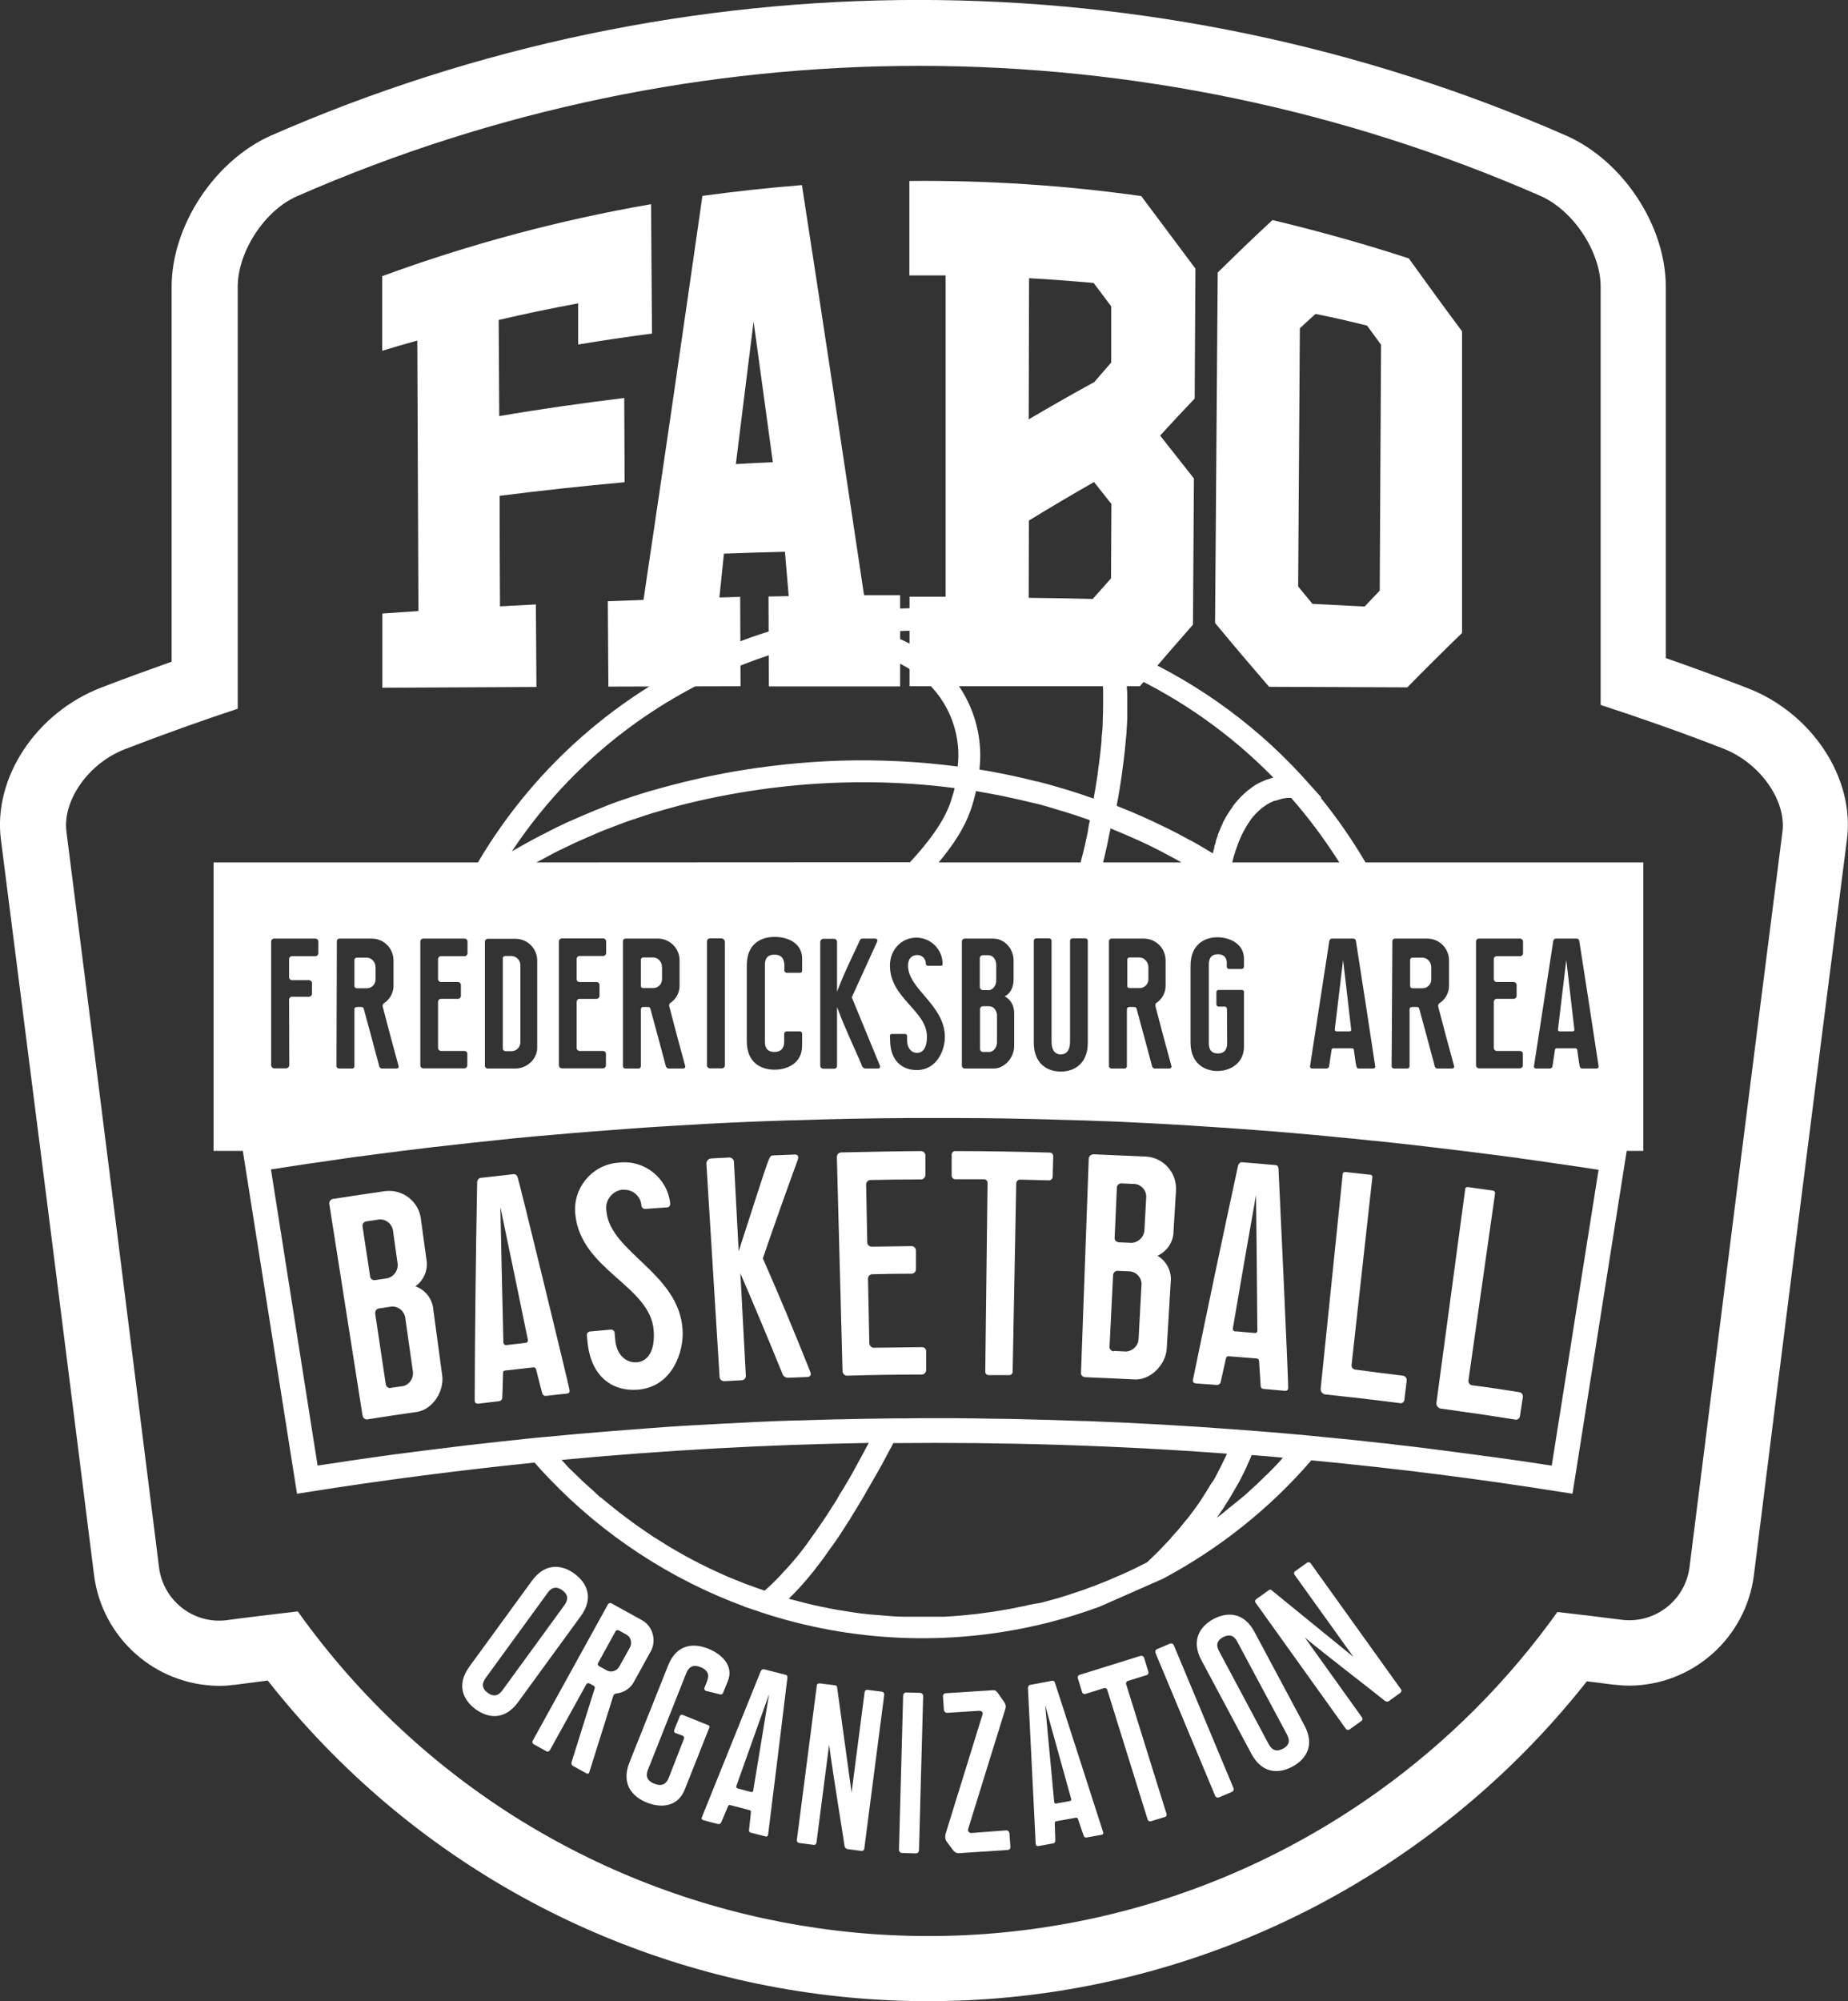 <?xml version="1.0" encoding="utf-8"?>
<!-- Generator: Adobe Illustrator 20.1.0, SVG Export Plug-In . SVG Version: 6.00 Build 0)  -->
<svg version="1.1" id="Layer_1" xmlns="http://www.w3.org/2000/svg" xmlns:xlink="http://www.w3.org/1999/xlink" x="0px" y="0px"
	 viewBox="0 0 978.7 1059.5" style="enable-background:new 0 0 978.7 1059.5;" xml:space="preserve">
<rect x="0" y="0" width="978.7" height="1059.5" fill="#333333" stroke="none"/>
<style type="text/css">
	.st0{fill:#FFFFFF;}
	.st1{fill:none;}
	.st2{enable-background:new    ;}
</style>
<title>fabo_logo</title>
<g>
	<path class="st0" d="M748.1,523.2h5.3c2.5,0,4.6-2.1,4.6-4.6v-6.6c0-2.6-2.1-5-4.6-5h-5.3c-0.7,0-1.2,0.4-1.3,1.1c0,0,0,0,0,0v14.1
		C746.9,522.8,747.5,523.2,748.1,523.2z"/>
</g>
<g>
	<path class="st0" d="M520.5,524.2h3c2.4,0,4.1-2.6,4.1-5v-8.5c0-2.6-1.7-5-4.1-5h-3c-0.9,0-1.6,0.7-1.6,1.5c0,0,0,0,0,0.1v15.4
		C519,523.5,519.7,524.2,520.5,524.2z"/>
</g>
<g>
	<path class="st0" d="M523.9,532.7h-3.3c-0.9,0-1.6,0.7-1.6,1.5c0,0,0,0,0,0.1v21c0,0.9,0.7,1.6,1.5,1.6c0,0,0,0,0.1,0h3.3
		c2.4,0,4.1-2.6,4.1-5v-14.2C528,535.1,526.3,532.7,523.9,532.7z"/>
</g>
<g>
	<path class="st0" d="M603.5,506.9h-5.3c-0.6,0-1.2,0.5-1.2,1.1v14.1c0.1,0.6,0.6,1.1,1.3,1h5.3c2.5,0,4.6-2.1,4.6-4.6v-6.6
		C608.1,509.3,606,506.9,603.5,506.9z"/>
</g>
<g>
	<path class="st0" d="M707.8,546h7c0.4,0,0.8-0.4,0.8-0.8c0,0,0-0.1,0-0.1l-4.3-36.9l-4.4,36.8c-0.1,0.5,0.3,0.9,0.8,1
		C707.7,546,707.7,546,707.8,546z"/>
</g>
<g>
	<path class="st0" d="M826,546h7c0.4,0,0.8-0.4,0.8-0.8c0,0,0-0.1,0-0.1l-4.3-36.9l-4.4,36.8c-0.1,0.5,0.3,0.9,0.8,1
		C825.9,546,826,546,826,546z"/>
</g>
<g>
	<path class="st0" d="M346,506.9h-5.3c-0.7,0-1.2,0.4-1.3,1.1c0,0,0,0,0,0v14.1c0.1,0.6,0.6,1.1,1.3,1h5.3c2.5,0,4.6-2.1,4.6-4.6
		v-6.6C350.6,509.3,348.5,506.9,346,506.9z"/>
</g>
<g>
	<path class="st0" d="M189,523.2h5.3c2.5,0,4.6-2.1,4.6-4.6v-6.6c0-2.6-2.1-5-4.6-5H189c-0.7,0-1.2,0.4-1.3,1.1c0,0,0,0,0,0v14.1
		C187.8,522.8,188.4,523.2,189,523.2z"/>
</g>
<g>
	<path class="st0" d="M267.9,556.5h2.9c2.6,0.1,4.7-2,4.8-4.6V511c0-2.7-2.1-4.8-4.8-4.9h-3.2c-0.7,0-1.2,0.4-1.3,1.1c0,0,0,0,0,0.1
		v47.7C266.2,555.8,266.9,556.5,267.9,556.5C267.8,556.5,267.8,556.5,267.9,556.5z"/>
</g>
<g>
	<path class="st0" d="M723.2,456.6c-7.1-12-15-23.5-23.8-34.3h0.5l-9-10l-1.7-1.9c-26.8-29.1-59.6-52-96.1-67.3l-2.9-1.1l-10.4-4.3
		v0.3c-49.2-17.8-102.6-20.9-153.5-8.9c-12.4,2.9-24.5,6.6-36.3,11.2c-57.4,22.3-105.6,63.2-136.9,116.3H113.1v152.7h15.5
		l28.7,181.5l6.4-1c39.7-6.3,79.5-11.4,119.4-15.5c2.5,2.9,5.1,5.7,7.8,8.5c28.8,30.1,64.2,53.3,103.3,67.7h-0.2l10.4,3.5l3.1,1
		c48.2,15,99.6,16.3,148.5,3.8c8.9-2.3,17.7-5,26.3-8.2l33.6-14.8c29.8-15.9,56.5-37.1,78.6-62.7c44,4.2,88,9.7,131.9,16.7l6.4,1
		l28.7-181.5h8.8V456.6H723.2z M812.4,564.4l10.2-66.2c0.2-0.7,0.6-1.3,1.3-1.3h11.3c0.7,0,1,0.6,1.2,1.3c0.1,0.3,10,64.4,10.2,66.2
		c0.1,1-0.5,1.3-1.2,1.3h-7.6c-0.7,0-1-0.6-1.2-1.3s-0.5-2.8-1.3-8.6c0-0.5-0.5-0.8-0.9-0.8h-10.1c-0.5,0-0.7,0.3-0.8,0.8l-1.3,8.6
		c0,0.7-0.6,1.2-1.3,1.3h-7.5C813,565.7,812.3,565.4,812.4,564.4L812.4,564.4z M781.7,498.5c0-0.9,0.7-1.6,1.5-1.6c0,0,0,0,0.1,0
		H805c0.9,0,1.6,0.7,1.6,1.5c0,0,0,0,0,0.1v6.1c0,0.9-0.7,1.6-1.5,1.6c0,0,0,0-0.1,0h-12.3c-0.9,0-1.6,0.7-1.6,1.5c0,0,0,0,0,0.1
		v10.5c0,0.9,0.7,1.6,1.5,1.6c0,0,0,0,0.1,0h8.9c0.9,0,1.6,0.7,1.6,1.5c0,0,0,0,0,0.1v5.7c0,0.9-0.7,1.6-1.5,1.6c0,0,0,0-0.1,0h-8.9
		c-0.8-0.1-1.5,0.6-1.6,1.4c0,0.1,0,0.1,0,0.2v24.4c0,0.9,0.8,1.6,1.7,1.6c0,0,0,0,0,0H805c0.8,0,1.5,0.6,1.5,1.4c0,0,0,0.1,0,0.1v6
		c0,0.9-0.7,1.7-1.6,1.7c0,0,0,0,0,0h-21.6c-0.9,0-1.6-0.8-1.6-1.7c0,0,0,0,0,0L781.7,498.5z M737.4,498.2c0-0.7,0.6-1.3,1.3-1.3
		h17.5c6.3,0.2,11.2,5.3,11.2,11.6v13.4c0,3.8-2,7.3-5.2,9.3c-0.5,0.5-0.7,1.2-0.5,1.8c2.9,11.1,5.4,20.6,8.4,31.4
		c0.2,1-0.6,1.3-1.3,1.3h-7.6c-0.7,0-1.2-0.6-1.4-1.3c0,0-1-4.1-1.4-5.3c-1.3-4.7-3.3-12.6-6.8-25.2c-0.2-0.5-0.6-0.8-1.2-0.8h-2.6
		c-0.7,0-1.2,0.4-1.3,1.1c0,0,0,0,0,0.1v30.1c0,0.7-0.4,1.2-1.1,1.3c0,0,0,0-0.1,0h-7c-0.7,0-1.3-0.6-1.3-1.3L737.4,498.2z
		 M718.1,498.2c0.1,0.3,10,64.4,10.2,66.2c0.1,1-0.5,1.3-1.2,1.3h-7.6c-0.7,0-1-0.6-1.2-1.3s-0.5-2.8-1.3-8.6c0-0.5-0.5-0.8-0.9-0.8
		h-10.1c-0.5,0-0.7,0.3-0.8,0.8l-1.3,8.6c0,0.7-0.6,1.2-1.3,1.3h-7.5c-0.7,0-1.4-0.2-1.3-1.3l10.2-66.2c0.2-0.7,0.6-1.3,1.3-1.3
		h11.3C717.6,496.9,718,497.5,718.1,498.2L718.1,498.2z M675.9,423.8l1.6-0.5l1.3-0.4l1.5-0.3l1.6-0.2h1.9
		c9.4,10.7,17.9,22.2,25.5,34.2h-56.7c0-0.1,0.1-0.3,0.1-0.4c0.2-0.7,0.4-1.6,0.6-2.4s0.4-1.4,0.6-2s0.4-1.4,0.7-2.1l0.7-2l0.7-1.9
		l0.8-1.9l0.7-1.6c0.3-0.6,0.6-1.2,0.9-1.8l0.8-1.4c0.3-0.6,0.7-1.2,1-1.8l0.7-1.1c0.4-0.6,0.8-1.2,1.2-1.8l0.3-0.5
		c1.5-2,3.3-3.9,5.2-5.5l0.7-0.6c0.5-0.4,1-0.7,1.5-1.1l0.9-0.6l1.5-0.9l1-0.5l1.6-0.7L675.9,423.8z M645,505.2
		c-4.1,0-4.8,2.9-4.8,5.5v41.6c0,2.5,0.7,5.4,4.8,5.4s4.9-2.9,4.9-5.5l-0.1-18c0-0.7-0.4-1.2-1.1-1.3c0,0,0,0-0.1,0h-3.2
		c-0.7,0-1.2-0.6-1.2-1.2c0,0,0,0,0-0.1v-6.3c0-0.6,0.4-1.1,1-1.2c0,0,0.1,0,0.1,0h12.5c0.5,0,1,0.4,1,0.9V554c0,9.6-8.1,13-14,13
		c-6.8,0-14.3-3.9-14.3-15.2v-40.4c0-11.6,7.6-15.2,14.3-15.2c5.8,0,14,3,14,11.4v4.2c0,0.6-0.5,1.1-1.2,1.2h-6.5
		c-0.7,0.1-1.3-0.4-1.4-1.1c0,0,0-0.1,0-0.1v-1C649.9,508,649.1,505.2,645,505.2z M591.5,425.9c0.6-3.1,1.1-6.1,1.6-9.1l0.3-2
		c0.4-2.6,0.8-5.2,1.1-7.7l0.2-1.5c0.4-2.8,0.7-5.5,1-8.2l0.2-2c0.2-2.6,0.5-5.1,0.7-7.5v-0.5c0.2-2.5,0.3-5,0.4-7.4v-9.6
		c0-2,0-3.9-0.2-5.9v-1.5c-0.1-2.1-0.3-4.1-0.5-6c-0.3-2.9,0-0.3,0-0.5c29.2,13.5,55.7,32.3,78.2,55.3l-0.1-0.1h-0.2
		c-1.1,0.3-2.1,0.6-3.1,1h-0.2c-0.9,0.4-1.9,0.8-2.8,1.2l-0.5,0.2c-1.9,0.9-3.7,2-5.3,3.3l-0.4,0.3c-1.7,1.2-3.2,2.6-4.7,4.1
		l-0.3,0.3c-1.4,1.5-2.8,3.1-4,4.8l-0.2,0.4c-1.3,1.7-2.4,3.5-3.5,5.3l-0.2,0.4c-0.5,0.9-1,1.7-1.4,2.6v0.2
		c-0.5,0.9-0.9,1.9-1.3,2.9l-0.2,0.5c-0.4,0.9-0.7,1.7-1.1,2.6v0.4c-0.4,1-0.7,2-1.1,3v0.5l-0.8,2.6v0.6c-0.3,1-0.6,1.9-0.8,2.9
		l-0.3-0.2c-3.5-2.1-6.9-4.2-10.4-6.1l-2.3-1.2c-3.6-2-7.2-3.9-10.9-5.7l-1.9-0.9c-3.4-1.7-6.9-3.3-10.4-4.9l-1.8-0.8
		c-3.8-1.7-7.6-3.3-11.5-4.8l-1.2-0.5L591.5,425.9z M585.9,449.3c0.4-1.7,0.8-3.5,1.1-5.2s0.6-2.9,0.9-4.3l0.2-1.2l0.6,0.2
		c3.9,1.6,7.7,3.2,11.5,4.9l2.3,1c3.8,1.7,7.5,3.5,11.2,5.4l1.5,0.8c3.5,1.8,7,3.7,10.4,5.6l0.2,0.1h-41.6c0.2-0.9,0.4-1.9,0.7-2.9
		L585.9,449.3z M612,533c2.9,11.1,5.4,20.6,8.4,31.4c0.2,1-0.6,1.3-1.3,1.3h-7.6c-0.7,0-1.2-0.6-1.4-1.3c0,0-1-4.1-1.4-5.3
		c-1.3-4.7-3.3-12.6-6.8-25.2c-0.2-0.5-0.6-0.8-1.2-0.8h-2.6c-0.7,0-1.2,0.4-1.3,1.1c0,0,0,0,0,0.1v30.1c0,0.7-0.4,1.2-1.1,1.3
		c0,0,0,0-0.1,0h-7c-0.7,0-1.3-0.6-1.3-1.3v-66.2c0-0.7,0.6-1.3,1.3-1.3h17.5c6.3,0.2,11.2,5.3,11.2,11.6v13.4c0,3.8-2,7.3-5.2,9.3
		C611.9,531.6,611.8,532.4,612,533z M514.3,335.2L514.3,335.2c2.9,0.3,5.9,0.7,8.9,1.1l3,0.5l6,0.9l3.4,0.7l5.4,1l3.8,0.8l5.1,1.2
		l3.8,1l4.9,1.3l3.9,1.1l4.7,1.5l4,1.3l4.6,1.6l4,1.5l3,1.1c0.3,1.9,0.6,3.8,0.9,5.9v1.1c0.2,2,0.4,4.2,0.5,6.4v8.9
		c0,2.5-0.1,5-0.2,7.6v0.6c0,2.7-0.3,5.4-0.6,8.3v1.4c-0.3,2.8-0.5,5.6-0.9,8.5l-0.2,1.6c-0.4,3-0.8,6-1.2,9.2l-0.2,1.2
		c-0.5,3.3-1,6.6-1.7,10.1v0.2l-0.8-0.3c-4.2-1.5-8.5-2.9-12.7-4.2l-2.7-0.8c-4.4-1.3-8.8-2.6-13.3-3.7l-1.1-0.2
		c-4.3-1.1-8.6-2.1-12.9-3l-2.4-0.5c-4.4-0.9-8.9-1.8-13.4-2.5l-1-0.2h-0.2c2.7-23.4-7.4-46.4-26.4-60.2
		c-7.7-5.5-16.2-9.7-25.3-12.4C482.9,333.3,498.6,333.6,514.3,335.2L514.3,335.2z M561.8,558.2c4.1,0,4.9-3.9,4.9-6.7v-53.5
		c0-0.7,0.6-1.2,1.2-1.2c0,0,0,0,0,0h6.9c0.7,0,1.2,0.4,1.3,1.1c0,0,0,0,0,0.1v53.9c0,11.6-7.5,15.4-14.3,15.4s-14.3-3.8-14.3-15.4
		v-53.9c0-0.7,0.6-1.2,1.2-1.2c0,0,0,0,0,0h6.9c0.7,0,1.2,0.4,1.3,1.1c0,0,0,0,0,0.1v53.5C556.9,554.3,557.7,558.2,561.8,558.2
		L561.8,558.2z M576,440.8l-1.1,5.1l-1,4.4l-1.3,5.1l-0.3,1.2h-75.2c7.9-9.4,13.7-18.5,16.8-27.3c0.6-1.5,1-3.1,1.5-4.6l0.4-1.5
		c0.3-1.1,0.6-2.3,0.9-3.5l0.2-0.9l1.1,0.2c4.5,0.8,9,1.6,13.4,2.5l2.3,0.5c4.6,1,9.2,2,13.9,3.2h0.3c4.5,1.1,8.9,2.4,13.3,3.8
		l2.1,0.6c4.3,1.3,8.5,2.7,12.7,4.2l1.2,0.4l-0.5,2.3L576,440.8z M537.1,536.8V554c0,5.7-5,11.7-10.8,11.7H511
		c-0.8,0.1-1.5-0.6-1.6-1.4c0-0.1,0-0.1,0-0.2v-65.6c0-0.9,0.7-1.6,1.5-1.6c0,0,0,0,0.1,0h15c5.7,0,10.8,5,10.8,11.7v9.7
		c0,4.1-1.4,7.5-4.7,9.2C535.4,529.2,537.2,532.5,537.1,536.8L537.1,536.8z M455,498.6c0.5-1.1,0.8-1.7,1.6-1.7h7.1
		c0,0,1.4,0,0.8,1.7L451.1,528l14.8,35.9c0.6,1.4-0.2,1.8-1.1,1.8h-6.4c-0.9,0-1.7-0.7-2-1.6c-1.1-3.3-8.9-19.4-13.1-31v31.2
		c0,0.9-0.7,1.5-1.6,1.5c0,0,0,0,0,0h-5.6c-0.9,0-1.6-0.6-1.7-1.5v-65.6c0-0.9,0.8-1.7,1.7-1.7h5.6c0.9,0,1.6,0.8,1.6,1.7V525
		C447.4,514.1,453.7,501.7,455,498.6z M284,456.6c1.4-0.7,2.9-1.5,4.2-2.2c2.3-1.2,3.8-2,5.6-3s4.8-2.3,7.2-3.5
		c1.8-0.9,3.7-1.8,5.5-2.6c2.5-1.1,5-2.2,7.6-3.3c1.8-0.8,3.5-1.6,5.4-2.3c2.7-1.1,5.4-2,8.1-3.1c1.7-0.6,3.5-1.3,5.1-1.9
		c3-1,5.9-2,9-3l4.4-1.4c4.5-1.3,9-2.6,13.5-3.8c28.1-7.2,56.8-11.3,85.8-12.2c20.1-0.6,40.2,0.3,60.1,2.9v0.5
		c-0.2,0.8-0.5,1.7-0.7,2.5l-0.4,1.3c-0.4,1.2-0.8,2.5-1.2,3.8c-3.5,9.7-11,20.1-21.3,31.2L284,456.6z M410.1,505.4
		c-4.2,0-5,2.8-5,5.3v40.8c0,2.6,0.8,5.4,5,5.4s5.2-2.8,5.2-5.4v-4.2c0-0.7,0.6-1.3,1.3-1.3h7c0.7,0,1.2,0.6,1.2,1.2c0,0,0,0,0,0.1
		v6.3c0,9.4-8,12.7-14.5,12.7c-7.5,0-14.8-3.8-14.8-15.1V511c0-11.2,7.3-15,14.8-15c6.5,0,14.5,3,14.5,11.5v6.4c0,0.6-0.4,1.1-1,1.1
		c0,0-0.1,0-0.1,0h-7c-0.7,0-1.2-0.5-1.3-1.1c0,0,0-0.1,0-0.1v-3.1C415.2,508.1,414.4,505.4,410.1,505.4L410.1,505.4z M383.9,498.5
		v65.5c0,0.9-0.7,1.6-1.5,1.6c0,0,0,0-0.1,0H376c-0.9,0-1.6-0.7-1.6-1.5c0,0,0,0,0-0.1v-65.6c0-0.9,0.7-1.6,1.5-1.6c0,0,0,0,0.1,0
		h6.3C383.1,496.9,383.8,497.6,383.9,498.5C383.8,498.5,383.8,498.5,383.9,498.5L383.9,498.5z M354.5,533
		c2.9,11.1,5.4,20.6,8.4,31.4c0.2,1-0.6,1.3-1.3,1.3H354c-0.7,0-1.1-0.6-1.4-1.3c0,0-1-4.1-1.4-5.3c-1.3-4.7-3.3-12.6-6.8-25.2
		c-0.2-0.5-0.6-0.8-1.1-0.8h-2.6c-0.7,0-1.2,0.4-1.3,1.1c0,0,0,0,0,0.1v30.1c0,0.7-0.4,1.2-1.1,1.3c0,0,0,0-0.1,0h-7
		c-0.7,0-1.3-0.6-1.3-1.3v-66.2c0-0.7,0.6-1.3,1.3-1.3h17.5c6.3,0.2,11.2,5.3,11.2,11.6v13.4c0,3.8-2,7.3-5.2,9.3
		C354.4,531.6,354.3,532.4,354.5,533z M307,519.9h8.9c0.9,0,1.6,0.7,1.6,1.5c0,0,0,0,0,0.1v5.7c0,0.9-0.7,1.6-1.5,1.6c0,0,0,0-0.1,0
		H307c-0.8-0.1-1.5,0.6-1.6,1.4c0,0.1,0,0.1,0,0.2v24.4c0,0.9,0.8,1.6,1.7,1.6c0,0,0,0,0,0h12.3c0.8,0,1.5,0.6,1.5,1.4
		c0,0,0,0.1,0,0.1v6c0,0.9-0.7,1.7-1.6,1.7c0,0,0,0,0,0h-21.7c-0.9,0-1.6-0.8-1.6-1.7c0,0,0,0,0,0v-65.5c0-0.9,0.7-1.6,1.5-1.6
		c0,0,0,0,0.1,0h21.8c0.9,0,1.6,0.7,1.6,1.5c0,0,0,0,0,0.1v6.1c0,0.9-0.7,1.6-1.5,1.6c0,0,0,0-0.1,0H307c-0.9,0-1.6,0.7-1.6,1.5
		c0,0,0,0,0,0.1v10.5C305.3,519.2,306,519.9,307,519.9C306.9,519.9,306.9,519.9,307,519.9z M471.3,548.4c0-0.6,0.4-1,1-1h7
		c0.6,0,1.1,0.4,1.1,1v2.1c0,4.8,2.6,6.9,5.2,6.9c2.9,0,5.3-2.2,5.3-8.6c0-13.8-19.6-20.3-19.6-37.6c0-8.6,6.3-14.8,14-14.8
		c7.6,0,13.8,6.1,13.9,13.8c0.1,0.5-0.3,1.1-0.8,1.1c0,0-0.1,0-0.1,0h-7c-0.6-0.1-1-0.6-1-1.1c0.1-2.4-1.8-4.5-4.2-4.6
		c-0.1,0-0.3,0-0.4,0c-2.6,0-4.8,1.7-4.8,5.6c0,12.6,19.5,20.7,19.5,37.9c0,6.8-4.2,17.4-14.9,17.4c-8,0-14-5.2-14.1-15.7
		L471.3,548.4z M423.5,342.1L423.5,342.1l4.1-1h0.6c24.3,0.4,43.7,5.7,57.4,15.7c15.5,11.2,23.8,30,21.6,49
		c-20.7-2.7-41.5-3.7-62.3-3.1c-29.8,1-59.4,5.2-88.2,12.7c-4.3,1.1-8.5,2.3-12.8,3.5l-3.9,1.2c-3,0.9-6,1.9-8.9,2.9l-4.4,1.5
		c-3,1.1-6,2.2-9,3.5l-3.5,1.4c-4.1,1.7-8.2,3.5-12.3,5.3l-1.6,0.7c-3.5,1.6-7,3.3-10.4,5.1l-3.9,2c-2.8,1.4-5.5,2.9-8.2,4.4
		l-4.1,2.3l-2.6,1.5C306.7,397,361,358.3,423.5,342.1z M256.8,498.6c0-0.9,0.7-1.6,1.5-1.6c0,0,0,0,0.1,0h14.9
		c6.2,0.2,11.2,5.2,11.2,11.5v46.2c0,6.1-5.5,11-11.7,11h-14.4c-0.8,0.1-1.5-0.5-1.6-1.4c0,0,0-0.1,0-0.1L256.8,498.6z M222.6,498.5
		c0-0.9,0.7-1.6,1.5-1.6c0,0,0,0,0.1,0H246c0.9,0,1.6,0.7,1.6,1.5c0,0,0,0,0,0.1v6.1c0,0.9-0.7,1.6-1.5,1.6c0,0,0,0-0.1,0h-12.4
		c-0.9,0-1.6,0.7-1.6,1.5c0,0,0,0,0,0.1v10.5c0,0.9,0.7,1.6,1.5,1.6c0,0,0,0,0.1,0h8.9c0.9,0,1.6,0.7,1.6,1.5c0,0,0,0,0,0.1v5.7
		c0,0.9-0.7,1.6-1.5,1.6c0,0,0,0-0.1,0h-8.9c-0.8-0.1-1.5,0.6-1.6,1.4c0,0.1,0,0.1,0,0.2v24.4c0,0.9,0.8,1.6,1.7,1.6c0,0,0,0,0,0
		H246c0.8,0,1.5,0.6,1.5,1.4c0,0,0,0.1,0,0.1v6c0,0.9-0.7,1.7-1.6,1.7c0,0,0,0,0,0h-21.7c-0.9,0-1.6-0.8-1.6-1.7c0,0,0,0,0,0
		L222.6,498.5z M178.4,498.2c0-0.7,0.6-1.3,1.3-1.3h17.5c6.3,0.2,11.2,5.3,11.2,11.6v13.4c0,3.8-2,7.3-5.2,9.3
		c-0.5,0.5-0.7,1.2-0.5,1.8c2.9,11.1,5.4,20.6,8.4,31.4c0.2,1-0.6,1.3-1.3,1.3h-7.6c-0.7,0-1.1-0.6-1.4-1.3c0,0-1-4.1-1.4-5.3
		c-1.3-4.7-3.3-12.6-6.8-25.2c-0.2-0.5-0.6-0.8-1.1-0.8H189c-0.7,0-1.2,0.4-1.3,1.1c0,0,0,0,0,0.1v30.1c0,0.7-0.4,1.2-1.1,1.3
		c0,0,0,0-0.1,0h-7c-0.7,0-1.3-0.6-1.3-1.3L178.4,498.2z M143.6,498.5c0-0.9,0.7-1.6,1.5-1.6c0,0,0,0,0.1,0H167
		c0.9,0,1.6,0.7,1.6,1.5c0,0,0,0,0,0.1v6.1c0,0.9-0.7,1.6-1.5,1.6c0,0,0,0-0.1,0h-12.3c-0.9,0-1.6,0.7-1.6,1.5c0,0,0,0,0,0.1v9.5
		c0,0.9,0.7,1.6,1.5,1.6c0,0,0,0,0.1,0h8.9c0.9,0,1.6,0.7,1.6,1.5c0,0,0,0,0,0.1v5.6c0,0.9-0.7,1.6-1.5,1.6c0,0,0,0-0.1,0h-8.9
		c-0.8-0.1-1.5,0.6-1.6,1.4c0,0.1,0,0.1,0,0.2l0.1,34.6c0,0.9-0.8,1.7-1.7,1.7h-6.3c-0.9,0-1.6-0.8-1.6-1.7c0,0,0,0,0,0L143.6,498.5
		z M415.3,831.8l-1.6,1.8l-1.7,1.8l-1.6,1.6l-1.7,1.7l-1.6,1.5l-1.8,1.6l-0.4,0.3l-4-1.4l-5-1.8c-1.9-0.7-3.8-1.5-5.6-2.2l-4.7-1.9
		c-1.9-0.8-3.8-1.7-5.6-2.5l-4.5-2.1c-1.9-0.9-3.7-1.9-5.6-2.8l-4.4-2.3c-1.9-1-3.7-2-5.6-3.1l-4.2-2.4c-1.9-1.1-3.8-2.3-5.6-3.5
		l-3.9-2.4c-2-1.3-4-2.7-6-4.1l-3.2-2.2c-3-2.2-6-4.4-9-6.7c-3.4-2.7-6.8-5.4-10-8.1l-0.1,0.1c-1.2-1.1-2.4-2.2-3.5-3.3
		c-1.9-1.7-3.9-3.5-5.8-5.2c-1.4-1.3-2.6-2.6-4-3.9s-3.5-3.3-5-5c-0.8-0.9-1.5-1.7-2.2-2.4c54.1-5.1,108.4-8.1,162.7-9l-1.1,2
		l-1.7,3.2l-1.9,3.5l-1.7,3.1l-1.9,3.5l-1.7,3l-1.9,3.2l-1.7,2.9l-1.9,3l-1.6,2.9l-1.9,2.9l-1.7,2.7l-1.8,2.8L436,805l-1.8,2.6
		l-1.7,2.5l-1.8,2.5L429,815l-1.7,2.4l-1.7,2.3l-1.7,2.2l-1.7,2.1l-1.7,2l-1.7,2l-1.7,1.9L415.3,831.8z M641,786.1
		c-0.6,1-1.3,2.3-2.1,3.5s-1.3,2-1.9,3s-1.5,2.3-2.3,3.5s-1.4,1.9-2.1,2.9l-2.6,3.5c-0.9,1.2-1.5,1.9-2.3,2.8s-1.8,2.3-2.8,3.5
		s-1.6,1.9-2.5,2.8s-2,2.3-3,3.5l-2.6,2.7c-1.1,1.1-2.1,2.3-3.3,3.5l-2.8,2.7l-3.2,3.1l-3.8,1.9l-2.6,1.3l-4.2,2l-2.7,1.2l-4.2,1.8
		l-2.7,1.2l-4.3,1.7l-2.7,1.1l-4.4,1.6l-2.7,1l-4.6,1.5l-2.6,0.9l-4.8,1.5l-2.5,0.7l-7.3,2c-2,0.3-4.4,0.7-7.3,1.3l-0.1,0.1
		l-2.9,0.6l-5.9,1.2l-3.5,0.6l-5.3,0.9l-3.7,0.5l-5.1,0.7l-3.8,0.4l-5,0.5l-3.9,0.3l-5,0.3h-21.6l-5-0.2l-3.8-0.3l-5.1-0.4l-3.7-0.3
		l-5.3-0.6l-3.5-0.5l-5.7-0.9l-3.1-0.5c-2.4-0.4-4.8-0.9-7.1-1.4l-1.6-0.3c-2.9-0.6-5.8-1.3-8.6-2l-2.6-0.7l-5.5-1.4l1.6-1.6
		l1.2-1.2l2.4-2.5l1.1-1.2l2.8-3.2l0.7-0.8c2.3-2.7,4.6-5.6,6.9-8.7l1-1.3l2.5-3.5l1.2-1.7l2.3-3.2l1.4-2l2.2-3.2l1.4-2.2l2.1-3.3
		l1.5-2.3l2.1-3.5l1.5-2.4l2.1-3.5l1.5-2.5l2.1-3.7l1.5-2.6l2.2-3.8l1.5-2.6l2.3-4.1l1.4-2.6l2.4-4.5l1.3-2.4l1.2-2.3
		c58.9-0.6,117.8,1.2,176.7,5.6l-0.3,0.7c-0.5,1.1-1,2.1-1.5,3.1s-1.1,2.3-1.7,3.5s-1.1,2-1.6,3.1s-1.2,2.3-1.9,3.5
		S641.6,785.1,641,786.1z M678.2,773.1l-1.6,1.8c-1.8,1.9-3.6,3.7-5.4,5.5l-1.3,1.2l-4.3,4.2l-2.1,1.9l-3.8,3.5l-2.3,1.9l-3.9,3.2
		l-2.3,1.8l-4.2,3.5l-2,1.5l-0.6,0.5c0.6-0.9,1.2-1.8,1.8-2.7l1.8-2.6c1-1.6,2-3.2,3-4.8l1.3-2.2l4-6.9l0.4-0.8
		c1.1-2.1,2.1-4.1,3.1-6.2c0.4-0.8,0.7-1.6,1.1-2.5c0.7-1.5,1.4-3.1,2-4.6c5.5,0.4,11,0.9,16.5,1.4L678.2,773.1z M821.8,775.9
		c-6-0.9-12-1.8-18-2.7l-5.9-0.8c-4.1-0.6-8.3-1.2-12.4-1.7l-6.6-0.9c-5.3-0.7-10.7-1.4-16.1-2.1c-3.1-0.4-6.2-0.8-9.3-1.2l-7.6-0.9
		c-3.6-0.4-7.2-0.8-10.8-1.3l-5-0.5c-8.6-1-17.2-1.9-25.8-2.7c-4.8-0.5-9.5-0.9-14.3-1.4c-7.4-0.7-14.8-1.3-22.3-1.9
		c-4.3-0.3-8.6-0.7-12.9-1c-26.6-2-53.2-3.5-79.8-4.5h-1.3c-6.2-0.2-12.4-0.4-18.5-0.6l-4.1-0.1c-5.3-0.1-10.6-0.3-15.9-0.4
		c-2.8,0-5.5-0.1-8.3-0.1c-3.9-0.1-7.8-0.1-11.8-0.2c-6.7-0.1-13.4-0.1-20.2-0.1c-5.1,0-10.2,0-15.3,0.1c-4.3,0-8.6,0-12.9,0.1
		c-7.3,0.1-14.6,0.2-21.9,0.4h-1.4c-6.8,0.2-13.7,0.4-20.5,0.6L421,752c-6.8,0.2-13.7,0.5-20.5,0.8l-1.6,0.1
		c-10.9,0.5-21.7,1.1-32.5,1.7l-5.2,0.3c-5.3,0.3-10.6,0.7-15.9,1.1l-6.5,0.5c-4.8,0.4-9.6,0.7-14.3,1.1l-7.3,0.6
		c-4.4,0.4-8.7,0.7-13.1,1.1l-8.3,0.8l-8.9,0.8c-4.5,0.4-9.1,0.9-13.6,1.4l-9.5,1l-7.9,0.9l-8.9,1c-4.9,0.6-9.8,1.2-14.6,1.8
		l-7.4,0.9c-4.1,0.5-8.2,1.1-12.3,1.6l-4.8,0.6c-5.7,0.8-11.3,1.6-17,2.4l-4.8,0.7c-6,0.9-11.9,1.8-17.9,2.7l-24.7-156.8
		c6.5-1,13.1-2,19.6-3c3.5-0.5,7.1-1,10.6-1.5l8.1-1.2c4.7-0.7,9.4-1.3,14.1-1.9l3.7-0.5c9.3-1.2,18.7-2.4,28.1-3.5l0,0
		c14.7-1.7,29.3-3.3,44-4.8l0,0c7.3-0.7,14.7-1.4,22-2l0,0c13.4-1.2,26.8-2.2,40.2-3.2l0,0c12.2-0.9,24.4-1.6,36.7-2.3l1.3-0.1
		c7.5-0.4,15.1-0.8,22.6-1.1l2.3-0.1c7.5-0.3,14.9-0.6,22.4-0.8l1.6,0c20.3-0.7,40.5-1.1,60.8-1.2h1.3c7.6,0,15.2,0,22.8,0h1.8
		c8,0,15.9,0.1,23.9,0.2l0,0c12.2,0.2,24.3,0.5,36.5,0.9l7.2,0.2c5.5,0.2,10.9,0.4,16.4,0.6l8.3,0.4l10.1,0.5
		c3.6,0.2,7.2,0.4,10.8,0.6c4.3,0.2,8.7,0.5,13,0.8l9.3,0.6c7.5,0.5,15,1,22.5,1.6l0,0c6.6,0.5,13.2,1,19.9,1.6l1,0.1
		c6.6,0.6,13.1,1.1,19.7,1.8l0.8,0.1c6.7,0.6,13.4,1.3,20.1,2h0.3c6.8,0.7,13.6,1.4,20.4,2.2l0,0c4.3,0.5,8.6,1,12.9,1.5l0,0
		c14.4,1.7,28.7,3.5,43,5.4l1.1,0.2c6.8,0.9,13.6,1.9,20.3,2.9c7.2,1,14.4,2.1,21.6,3.2L821.8,775.9z"/>
</g>
<g>
	<path class="st0" d="M925,364.1c-13.8-5.3-28.1-10.6-42.8-15.7V151.8c0-32.2-22.5-66.5-52.5-79.9C610.9-24,362-24,143.2,71.9
		c-29.7,13.4-52.3,47.7-52.3,79.9v198.5c-12.6,4.5-25.1,9-37,13.6c-34.7,13.2-57.7,47.9-53.4,80.7c16.6,129.9,33.2,260.7,49.3,389.2
		c4.2,33.3,32.4,58.4,66,58.7c2.6,0,5.2-0.1,7.8-0.5h0.4l17.8-2.3c151.8,193,431.4,226.4,624.4,74.5c27.6-21.7,52.5-46.6,74.2-74.1
		l14.3,1.8h0.4c2.6,0.3,5.2,0.5,7.8,0.5c33.6-0.2,61.9-25.4,66-58.8c16-128,32.5-258.9,49.2-388.9
		C982.5,411.9,959.5,377.2,925,364.1z M944,440.2c-16.1,126.1-32.5,255.9-49.2,389.2c-2.1,17.5-17.8,30-35.3,28.2
		c-11.7-1.5-23.2-2.9-34.7-4.2c-26.3,36.8-58.5,69-95.3,95.3c-184.3,131.5-440.3,88.7-571.8-95.6c-12.8,1.5-25.5,3-38.2,4.7
		c-17.5,1.9-33.2-10.7-35.3-28.2c-16.7-133.7-33-263.4-49-389.2c-2.2-16.6,11.7-36.5,31.3-43.9c19.7-7.6,39.5-14.7,59.4-21.3V151.8
		c0-18.2,13.9-40.3,31.6-48c209.9-91.9,448.6-91.9,658.5,0c17.6,7.9,31.7,29.8,31.7,48v221.4c21.7,7.1,43.4,14.7,64.9,23.1
		C932,403.8,946,423.6,944,440.2z"/>
</g>
<g>
	<circle class="st1" cx="488.1" cy="594.2" r="270.9"/>
</g>
<g class="st2">
	<path class="st0" d="M307.5,855.7l-33.1,45.4c-7.2,9.9-16,8.5-22.5,3.8c-6.4-4.7-10.5-12.6-3.3-22.6l33.1-45.4
		c7.2-9.9,16.1-8.5,22.5-3.8C310.7,837.9,314.8,845.8,307.5,855.7z M298.9,849.8c1.6-2.3,2.7-5.1-1.1-7.9c-3.7-2.7-6.2-0.9-7.8,1.4
		l-32.7,44.9c-1.7,2.4-2.8,5.2,1,8c3.7,2.7,6.2,0.9,7.9-1.5L298.9,849.8z"/>
</g>
<g class="st2">
	<path class="st0" d="M312.1,938.2c-0.3,1.1-1.2,0.9-1.8,0.5l-7-3.9c-0.6-0.4-0.8-1.1-0.6-1.9l12.3-39.2c0.1-0.5-0.1-1-0.7-1.3
		l-2-1.1c-0.6-0.4-1.4-0.2-1.8,0.4l-19.3,34.9c-0.4,0.6-1.1,0.9-1.7,0.6l-6.9-3.8c-0.6-0.4-0.9-1.2-0.5-1.8l39.9-72.3
		c0.4-0.6,1.2-0.9,1.8-0.5l16.3,9c5.7,3.2,7.7,10.8,4.5,16.5l-9,16.3c-2,3.6-5.6,5.6-9.5,6c-0.6,0.1-1.1,0.5-1.4,1.5L312.1,938.2z
		 M333.5,872.4c1.4-2.4,0.7-5.7-1.7-7l-4-2.2c-0.6-0.4-1.4-0.2-1.8,0.4l-9.3,16.9c-0.3,0.5,0,1.3,0.6,1.6l4,2.2
		c2.3,1.3,5.3,0.4,6.6-1.9L333.5,872.4z"/>
</g>
<g class="st2">
	<path class="st0" d="M375.7,914.5l-13.1,33c-3.8,9.5-13.1,9.6-20,6.8c-7.8-3.1-13.7-9.9-9.3-21.1l20.5-51.4
		c4.5-11.4,13.4-12.1,21.2-9c6.9,2.7,13.8,8.9,10.5,17.1l-2.6,6.4c-0.2,0.6-1,0.9-1.6,0.7l-7.3-1.8c-0.8-0.2-1.2-1-0.9-1.7l1.3-3.3
		c1-2.6,1.4-5.7-3.4-7.6c-4.7-1.9-6.5,0.7-7.6,3.3l-20.2,50.9c-1,2.5-1.4,5.6,3.3,7.5c4.7,1.9,6.7-0.6,7.7-3.2l8-20.5
		c0.3-0.7,0-1.4-0.6-1.7l-3.9-1.4c-0.7-0.3-0.9-1-0.6-1.7l2.9-7.2c0.3-0.7,0.9-1,1.6-0.7l13.4,5.4
		C375.5,913.4,375.9,913.9,375.7,914.5z"/>
</g>
<g class="st2">
	<path class="st0" d="M402.9,884.7c0.4-0.6,0.9-1.1,1.6-1l11.7,3c0.7,0.2,0.9,0.9,0.8,1.6c0,0.4-9.9,80.9-10.2,82.9
		c-0.2,1.1-0.8,1.2-1.5,1l-7.8-2c-0.7-0.2-0.9-0.9-0.8-1.6c0.1-0.7,0.3-3,1-9.2c0-0.5-0.1-0.9-0.7-1.1l-10.4-2.7
		c-0.5-0.1-0.8,0.2-1,0.6l-3.6,8.5c-0.3,0.7-0.9,1.1-1.6,1l-7.7-2c-0.7-0.2-1.4-0.6-1-1.6L402.9,884.7z M390.6,946.8l7.2,1.9
		c0.5,0.1,1.1-0.2,1.1-0.7l8.4-51.1l-17.4,48.8C389.8,946.2,390.2,946.7,390.6,946.8z"/>
</g>
<g class="st2">
	<path class="st0" d="M457.9,895.8c0.1-0.7,0.7-1.3,1.4-1.2l7.8,1c0.7,0.1,1.2,0.8,1.2,1.5l-10.6,81.8c-0.1,0.6-0.8,1.1-1.5,1
		l-7.5-1c-0.7-0.1-1.2-0.8-1.4-1.4c-0.8-6.1-5.8-35.6-8.2-53.8l-6.7,51.8c-0.1,0.7-0.7,1.3-1.4,1.2l-7.8-1c-0.7-0.1-1.2-0.8-1.2-1.5
		l10.6-82c0.1-0.7,0.8-1.1,1.5-1l8.1,1c0.5,0.1,1.1,0.3,1.1,0.8L451,949L457.9,895.8z"/>
</g>
<g class="st2">
	<path class="st0" d="M478.3,897.7c0-1,0.8-1.7,1.7-1.7l7.2,0.2c1,0,1.7,0.8,1.7,1.7l-2.2,81.6c0,1-0.8,1.7-1.7,1.7l-7.2-0.2
		c-1,0-1.7-0.8-1.7-1.7L478.3,897.7z"/>
</g>
<g class="st2">
	<path class="st0" d="M518.5,905.7l-17,1.1c-0.7,0-1.5-0.6-1.6-1.6l-0.5-6.9c-0.1-1.1,0.5-1.9,1.6-1.9l25.1-1.6
		c0.8-0.1,1.5,0.4,2.3,1.4l3.5,5c0.5,0.9,1,1.8,0.6,3.3l-19.8,63.9c-0.3,1.2,0.7,2,1.8,2L533,969c0.7,0,1.5,0.6,1.6,1.6l0.5,6.9
		c0.1,1.1-0.5,1.9-1.6,1.9l-25.8,1.7c-1.3,0.1-2.5-0.9-3.3-2l-3.2-4.4c-0.8-1.3-0.7-2.8-0.4-3.9l19.6-63.3
		C520.7,906.4,519.6,905.6,518.5,905.7z"/>
</g>
<g class="st2">
	<path class="st0" d="M544.4,893.6c0.1-0.8,0.4-1.4,1.1-1.6l11.8-2.2c0.7-0.1,1.2,0.4,1.4,1.1c0.2,0.3,24.9,77.2,25.5,79
		c0.3,1-0.2,1.4-1,1.5l-7.9,1.4c-0.7,0.1-1.2-0.4-1.4-1.1c-0.3-0.7-1-2.8-3-8.7c-0.2-0.5-0.5-0.8-1.1-0.7l-10.5,1.9
		c-0.5,0.1-0.6,0.5-0.7,1l0.3,9.2c0,0.7-0.4,1.4-1.1,1.5l-7.7,1.4c-0.7,0.1-1.5,0-1.6-1.1L544.4,893.6z M559.3,954.8l7.3-1.3
		c0.5-0.1,0.9-0.7,0.7-1.1l-13.8-49.7l4.8,51.3C558.3,954.6,558.9,954.9,559.3,954.8z"/>
</g>
<g class="st2">
	<path class="st0" d="M605.9,877.6l2.3,7.5c0.2,0.7-0.2,1.5-0.9,1.7l-10,3.1c-0.7,0.2-1.1,1-0.9,1.7l21.4,68.7
		c0.2,0.7-0.2,1.5-0.8,1.6l-7.5,2.3c-0.7,0.2-1.5-0.2-1.7-0.9l-21.4-68.7c-0.2-0.7-1-1.1-1.7-0.9l-9.9,3.1c-0.7,0.2-1.5-0.2-1.7-0.9
		l-2.3-7.5c-0.2-0.7,0.2-1.5,0.9-1.7l32.4-10.1C604.9,876.5,605.7,876.9,605.9,877.6z"/>
</g>
<g class="st2">
	<path class="st0" d="M612,875.2c-0.4-0.9,0-1.9,0.9-2.2l6.6-2.8c0.9-0.4,1.9,0,2.2,0.9l31.5,75.4c0.4,0.9,0,1.9-0.9,2.2l-6.6,2.8
		c-0.9,0.4-1.9,0-2.2-0.9L612,875.2z"/>
</g>
<g class="st2">
	<path class="st0" d="M664.4,864l26.4,49.4c5.8,10.8,0.7,18.1-6.4,21.9c-7,3.7-15.9,4-21.7-6.9L636.3,879
		c-5.8-10.8-0.6-18.1,6.4-21.9C649.8,853.4,658.6,853.2,664.4,864z M655.3,869.2c-1.3-2.5-3.4-4.6-7.5-2.5c-4.1,2.2-3.5,5.1-2.1,7.6
		l26.1,48.9c1.4,2.6,3.5,4.7,7.6,2.6s3.5-5.1,2.1-7.7L655.3,869.2z"/>
</g>
<g class="st2">
	<path class="st0" d="M685.6,833.7c-0.4-0.6-0.4-1.4,0.2-1.8l6.4-4.6c0.6-0.4,1.4-0.3,1.9,0.3l47.9,66.8c0.4,0.5,0.2,1.3-0.4,1.8
		l-6.1,4.4c-0.6,0.4-1.4,0.3-2-0.1c-4.7-3.9-28.4-22-42.5-33.6l30.3,42.3c0.4,0.6,0.4,1.4-0.2,1.8l-6.4,4.6
		c-0.6,0.4-1.4,0.3-1.9-0.3l-47.9-66.9c-0.4-0.6-0.2-1.3,0.4-1.8l6.6-4.7c0.4-0.3,1-0.5,1.3-0.2l43.6,35.5L685.6,833.7z"/>
</g>
<g>
	<path class="st0" d="M174.4,637.4c-0.2-1.3,0.7-2.5,2-2.7h0.1c9.1-1.4,18.3-2.8,27.4-4.1c9.3-1.2,17.8,5.4,19,14.6v0.1l2.9,21.2
		c1.1,5.5-1.2,11.2-5.8,14.5c5.4,1.9,9.1,6.8,9.5,12.5l4.7,34.7c1.1,8.4-5.1,18.1-13.5,19.3s-17.4,2.5-25.9,3.9
		c-1.2,0.3-2.4-0.5-2.7-1.7c0-0.1,0-0.2-0.1-0.3L174.4,637.4z M198.7,677.7l6.6-1c3.6-1,5.9-4.6,5.2-8.3l-2.3-16.4
		c-0.3-3.8-3.6-6.7-7.4-6.4l0,0l-6.7,1c-1.3,0.1-2.3,1.3-2.1,2.6l0,0v0.1l4,26.4C196.1,677,197.3,677.9,198.7,677.7L198.7,677.7
		L198.7,677.7z M207.2,734.7l6.4-0.9c3.6-1,5.7-4.6,5-8.2l-3.9-27.4c-0.3-3.8-3.5-6.7-7.3-6.5l-6.6,1c-1.3,0.1-2.2,1.3-2.1,2.6l0,0
		v0.1l5.6,37.4c0.2,1.3,1.3,2.2,2.6,2h0.1L207.2,734.7z"/>
</g>
<g>
	<path class="st0" d="M252.7,625.7c0.2-1,0.7-1.9,1.7-2.1l17.7-2c1,0,1.8,0.7,2,1.6c0.5,0.5,27.1,109.9,27.5,112.6
		c0.3,1.5-0.5,1.9-1.5,2L289,739c-1,0-1.8-0.7-1.9-1.7c-0.3-1-1.1-4-3.2-12.4c-0.2-0.7-0.8-1.1-1.5-1l-15,1.7c-0.7,0-1,0.6-1,1.3
		c-0.1,4.3-0.2,8.5-0.4,12.8c0.1,1-0.6,1.9-1.6,2.1l-10.9,1.3c-1,0-2,0-2.1-1.6C251.5,702.9,252,664.3,252.7,625.7z M268.1,712.1
		l10.4-1.2c0.7-0.1,1.1-0.7,1.1-1.3v-0.1c-4.8-23.5-9.7-47-14.6-70.5c0.5,24,1,47.9,1.6,71.9C266.7,711.6,267.4,712.2,268.1,712.1
		L268.1,712.1L268.1,712.1z"/>
</g>
<g>
	<path class="st0" d="M329.7,629.8c-5.3,0.6-9.2,5.4-8.6,10.7l0,0c0,0.3,0,0.6,0.1,0.9c2,21.6,38.4,32.6,40.3,62.5
		c0.8,11.5-5.3,30.3-23.6,31.8c-13.6,1.1-24.8-6.9-26.7-24.8l-0.4-4c-0.1-1,0.7-1.9,1.7-2l11-1c1-0.1,1.9,0.7,2,1.7l0.3,3.5
		c0.7,8.2,5.7,12.5,11.4,12.1s9.8-5.7,9-16.8c-1.7-23.7-38.5-31.9-41.5-61.4c-1.5-13.6,8.3-25.9,21.9-27.4h0.1l1.1-0.1
		c13.3-1.6,25.4,7.9,27.1,21.2c0,0.1,0,0.3,0,0.5c0.1,1-0.5,1.9-1.5,2c0,0,0,0,0,0h-0.1l-11.5,0.8c-1,0.1-2-0.7-2.1-1.7
		c-0.3-5-4.6-8.7-9.5-8.4L329.7,629.8z"/>
</g>
<g>
	<path class="st0" d="M429.1,726.2c0.8,2-0.2,2.7-1.6,2.8l-10.2,0.4c-1.4,0-2.6-0.9-3-2.3c-7.2-17.7-14.6-35.4-22.2-53l2.9,54.3
		c0,1.3-1,2.3-2.2,2.3c0,0,0,0,0,0l0,0l-9,0.5c-1.3,0.1-2.5-0.7-2.7-2L374.1,616c0-1.4,1.1-2.6,2.5-2.7l9.5-0.5
		c1.4-0.1,2.6,1,2.6,2.4l2.5,47.2c5.4-16.4,13.9-43.5,15.8-48.1c0.7-1.7,1.1-2.6,2.4-2.6l11.8-0.5c0,0,2.1,0,1.4,2.5
		c-6.4,17.5-12.6,35-18.6,52.5C412.8,686.1,421.1,706.1,429.1,726.2z"/>
</g>
<g>
	<path class="st0" d="M463.2,713.5c8.4-0.1,16.7-0.2,25.1-0.3c1.2,0,2.2,0.9,2.2,2.1c0,0,0,0,0,0l0,0v9.9c0,1.3-1,2.5-2.4,2.5
		c-13.2,0-26.3,0.2-39.5,0.6c-1.3,0-2.4-1.1-2.4-2.5l-3-113.3c0-1.3,1-2.4,2.4-2.4h0c14-0.3,28-0.6,42-0.7c1.3-0.1,2.4,0.9,2.5,2.2
		V622c0,1.3-1.1,2.4-2.4,2.4h-0.1c-8.8,0-17.6,0.1-26.4,0.3c-1.3-0.1-2.4,1-2.5,2.2v0.1l0.6,30.7c0,1.3,1.1,2.3,2.4,2.3c0,0,0,0,0,0
		h0.1c6.9-0.1,13.9-0.2,20.8-0.3c1.3-0.1,2.4,1,2.5,2.2v10c0,1.3-1,2.4-2.3,2.4c0,0,0,0,0,0h-0.1c-6.9,0-13.8,0.1-20.6,0.3
		c-1.2-0.1-2.3,0.9-2.4,2.1c0,0.1,0,0.2,0,0.3l0.7,34.3C460.6,712.7,461.8,713.7,463.2,713.5C463.2,713.5,463.2,713.5,463.2,713.5z"
		/>
</g>
<g>
	<path class="st0" d="M557.8,612.1l-0.3,11c-0.1,1-1,1.8-2,1.8l-15.3-0.4c-1,0-1.9,0.8-2,1.8l-1.9,99.9c0,1-0.8,1.8-1.7,1.8h-11
		c-1,0-1.8-0.8-1.8-1.8l1.2-100c0-1.1-0.9-1.9-1.9-1.9c0,0,0,0,0,0h-15.2c-1,0-1.9-0.8-1.9-1.9v-11.2c0.1-1.1,0.9-1.9,2-1.8
		c16.7,0,33.4,0.3,50.1,0.8C556.9,610.2,557.8,611,557.8,612.1z"/>
</g>
<g>
	<path class="st0" d="M576.6,613.4c0.1-1.3,1.2-2.3,2.5-2.3h0.1c9.3,0.4,18.5,0.8,27.8,1.2c9.3,0.6,16.4,8.7,15.8,18v0.1l-1.3,21.4
		c0,5.6-3.4,10.7-8.5,13c4.9,2.9,7.7,8.4,7,14.1l-2.1,35.1c-0.5,8.4-8.5,16.7-17,16.3s-17.4-0.9-26.1-1.2c-1.2,0-2.3-0.9-2.3-2.1
		c0-0.1,0-0.2,0-0.3L576.6,613.4z M592.7,657.7l6.7,0.3c3.7-0.3,6.6-3.3,6.7-7l0.9-16.5c0.5-3.8-2.2-7.3-6-7.7l-6.9-0.3
		c-1.3-0.1-2.5,0.8-2.6,2.1v0.2l-1.2,26.6C590.2,656.6,591.3,657.6,592.7,657.7C592.6,657.6,592.6,657.6,592.7,657.7L592.7,657.7
		L592.7,657.7z M590,715.2l6.5,0.3c3.6-0.3,6.5-3.3,6.5-6.9l1.5-27.8c0.5-3.7-2.1-7.2-5.9-7.7l-6.6-0.3c-1.3-0.1-2.4,0.9-2.5,2.2
		c0,0,0,0,0,0l0,0v0.1l-1.9,37.8c-0.1,1.3,0.9,2.4,2.2,2.5L590,715.2z"/>
</g>
<g>
	<path class="st0" d="M655.7,617c0.4-1,1-1.8,2.1-1.7l17.7,1.5c1.1,0,1.5,1,1.6,2s5.3,113,5.1,115.8c0,1.5-0.8,1.8-1.9,1.7l-11.2-1
		c-1,0-1.5-1-1.5-2s-0.3-4.1-0.8-12.8c0-0.7-0.6-1.2-1.2-1.3l-15-1.2c-0.6,0-1.2,0.4-1.3,1l-2.8,12.5c-0.1,1-1,1.7-2,1.7l-11-0.8
		c-1,0-2-0.5-1.7-2C639.6,692.6,647.5,654.8,655.7,617z M654.2,704.8l10.4,0.9c0.7,0.1,1.3-0.4,1.3-1.1c0,0,0-0.1,0-0.1
		c-0.2-24-0.4-47.9-0.7-71.9c-4.2,23.6-8.3,47.2-12.3,70.8c-0.1,0.7,0.5,1.4,1.2,1.5c0,0,0,0,0,0L654.2,704.8L654.2,704.8z"/>
</g>
<g>
	<path class="st0" d="M742.9,728.3c1.3,0.1,2.2,1.3,2.1,2.5c0,0,0,0,0,0l0,0v0.1l-1.2,9.7c0.1,1.2-0.8,2.2-1.9,2.3
		c-0.2,0-0.5,0-0.7-0.1c-13.2-1.7-26.3-3.2-39.5-4.6c-1.3-0.3-2.3-1.4-2.3-2.8l11.7-113.9c0,0,0-1.2,1.7-1l12.7,1.4
		c0.7-0.1,1.3,0.4,1.3,1.1c0,0.1,0,0.2,0,0.2l-11,99.3c-0.2,1.3,0.7,2.4,2,2.6h0.1C726.3,726.2,734.6,727.3,742.9,728.3z"/>
</g>
<g>
	<path class="st0" d="M804.5,737c1.3,0.2,2.2,1.3,2,2.6v0.1l-1.5,9.7c0,1.2-1,2.2-2.2,2.2c-0.2,0-0.4,0-0.6-0.1
		c-13.1-2.1-26.2-4-39.3-5.8c-1.3-0.3-2.2-1.5-2.2-2.8L776,629.4c0,0,0-1.2,1.8-0.9l12.7,1.8c0.7,0,1.3,0.6,1.3,1.3c0,0,0,0.1,0,0.1
		l-14.1,99c-0.2,1.3,0.7,2.5,1.9,2.7h0.1C787.9,734.4,796.1,735.7,804.5,737z"/>
</g>
<g>
	<path class="st0" d="M344.8,108.1l0.5,68.5c-13.1,1.7-26.1,3.6-39.1,5.8v-21.8c-14.1,2.6-28.1,5.5-42.1,8.8l0.3,50.9
		c22-3.8,44.1-6.9,66.2-9.6l0.2,44.6c-22.2,2-44.2,4.4-66.2,7.2c0,19.5,0.1,39,0.2,58.5l19-1l0.3,43.7l-81.6,0.4v-39.3l19.1-1.3
		c-0.2-47.8-0.4-95.5-0.6-143.2c-6.2,1.7-12.4,3.5-18.6,5.4v-39.5C248.5,129.3,296.2,116.5,344.8,108.1z"/>
</g>
<g>
	<path class="st0" d="M424.7,98c11.1,71.7,22,144.2,32.9,217.1h19.1v48.3h-69.5l-0.2-47.6l10.7-0.2l-2-23.5
		c-10.8,0.3-21.5,0.6-32.3,1l-2.4,23.2l11-0.3l0.2,47.3l-70,0.2l-0.3-45.2l18.9-0.7c10.4-69.9,20.8-141.2,31.2-213.9
		C389.6,101.3,407.1,99.4,424.7,98z M389.7,245.7c6.5-0.4,13.1-0.7,19.6-1c-3.4-24.9-6.8-49.8-10.2-74.5L389.7,245.7z"/>
</g>
<g>
	<path class="st0" d="M633.1,142.2l-0.4,68.8c-6.1,6.4-12.2,12.9-18.3,19.6c6,7.6,12,15.2,17.9,22.7l-0.5,77.4
		c-9.4,10.7-18.8,21.5-28.1,32.6h-122v-47.4h19.1V145.8h-19.2v-50c41.1-0.4,82.2,2.3,122.8,8L633.1,142.2z M544.8,222
		c11.6-6.8,23.1-13.4,34.7-19.7l9-10.4v-29.7l-9.3-12.4c-11.3-1-22.7-1.9-34.2-2.5L544.8,222z M544.8,316.5
		c11.3,0.1,22.6,0.3,33.9,0.6l9.7-10.9l0.2-39.4l-9.2-11.6c-11.6,6.6-23.1,13.4-34.5,20.4L544.8,316.5z"/>
</g>
<g>
	<path class="st0" d="M746.1,136.8c9.4,13.1,18.8,26,28.2,38.6v159.7c-9.6,9.3-19.3,18.9-29,28.8l-73.2-0.3
		c-9.5-11-19.1-22.3-28.6-33.8l1.4-185.5c9.7-9.6,19.4-18.9,29-27.8C698.1,122.3,722.2,129,746.1,136.8z M722.7,321.1l8-8.4
		l0.7-130.2l-7.4-10.1c-9.1-2.3-18.2-4.4-27.3-6.2c-2.8,2.5-5.5,5-8.3,7.6l-0.9,136.7l7.6,9.2L722.7,321.1z"/>
</g>
</svg>
